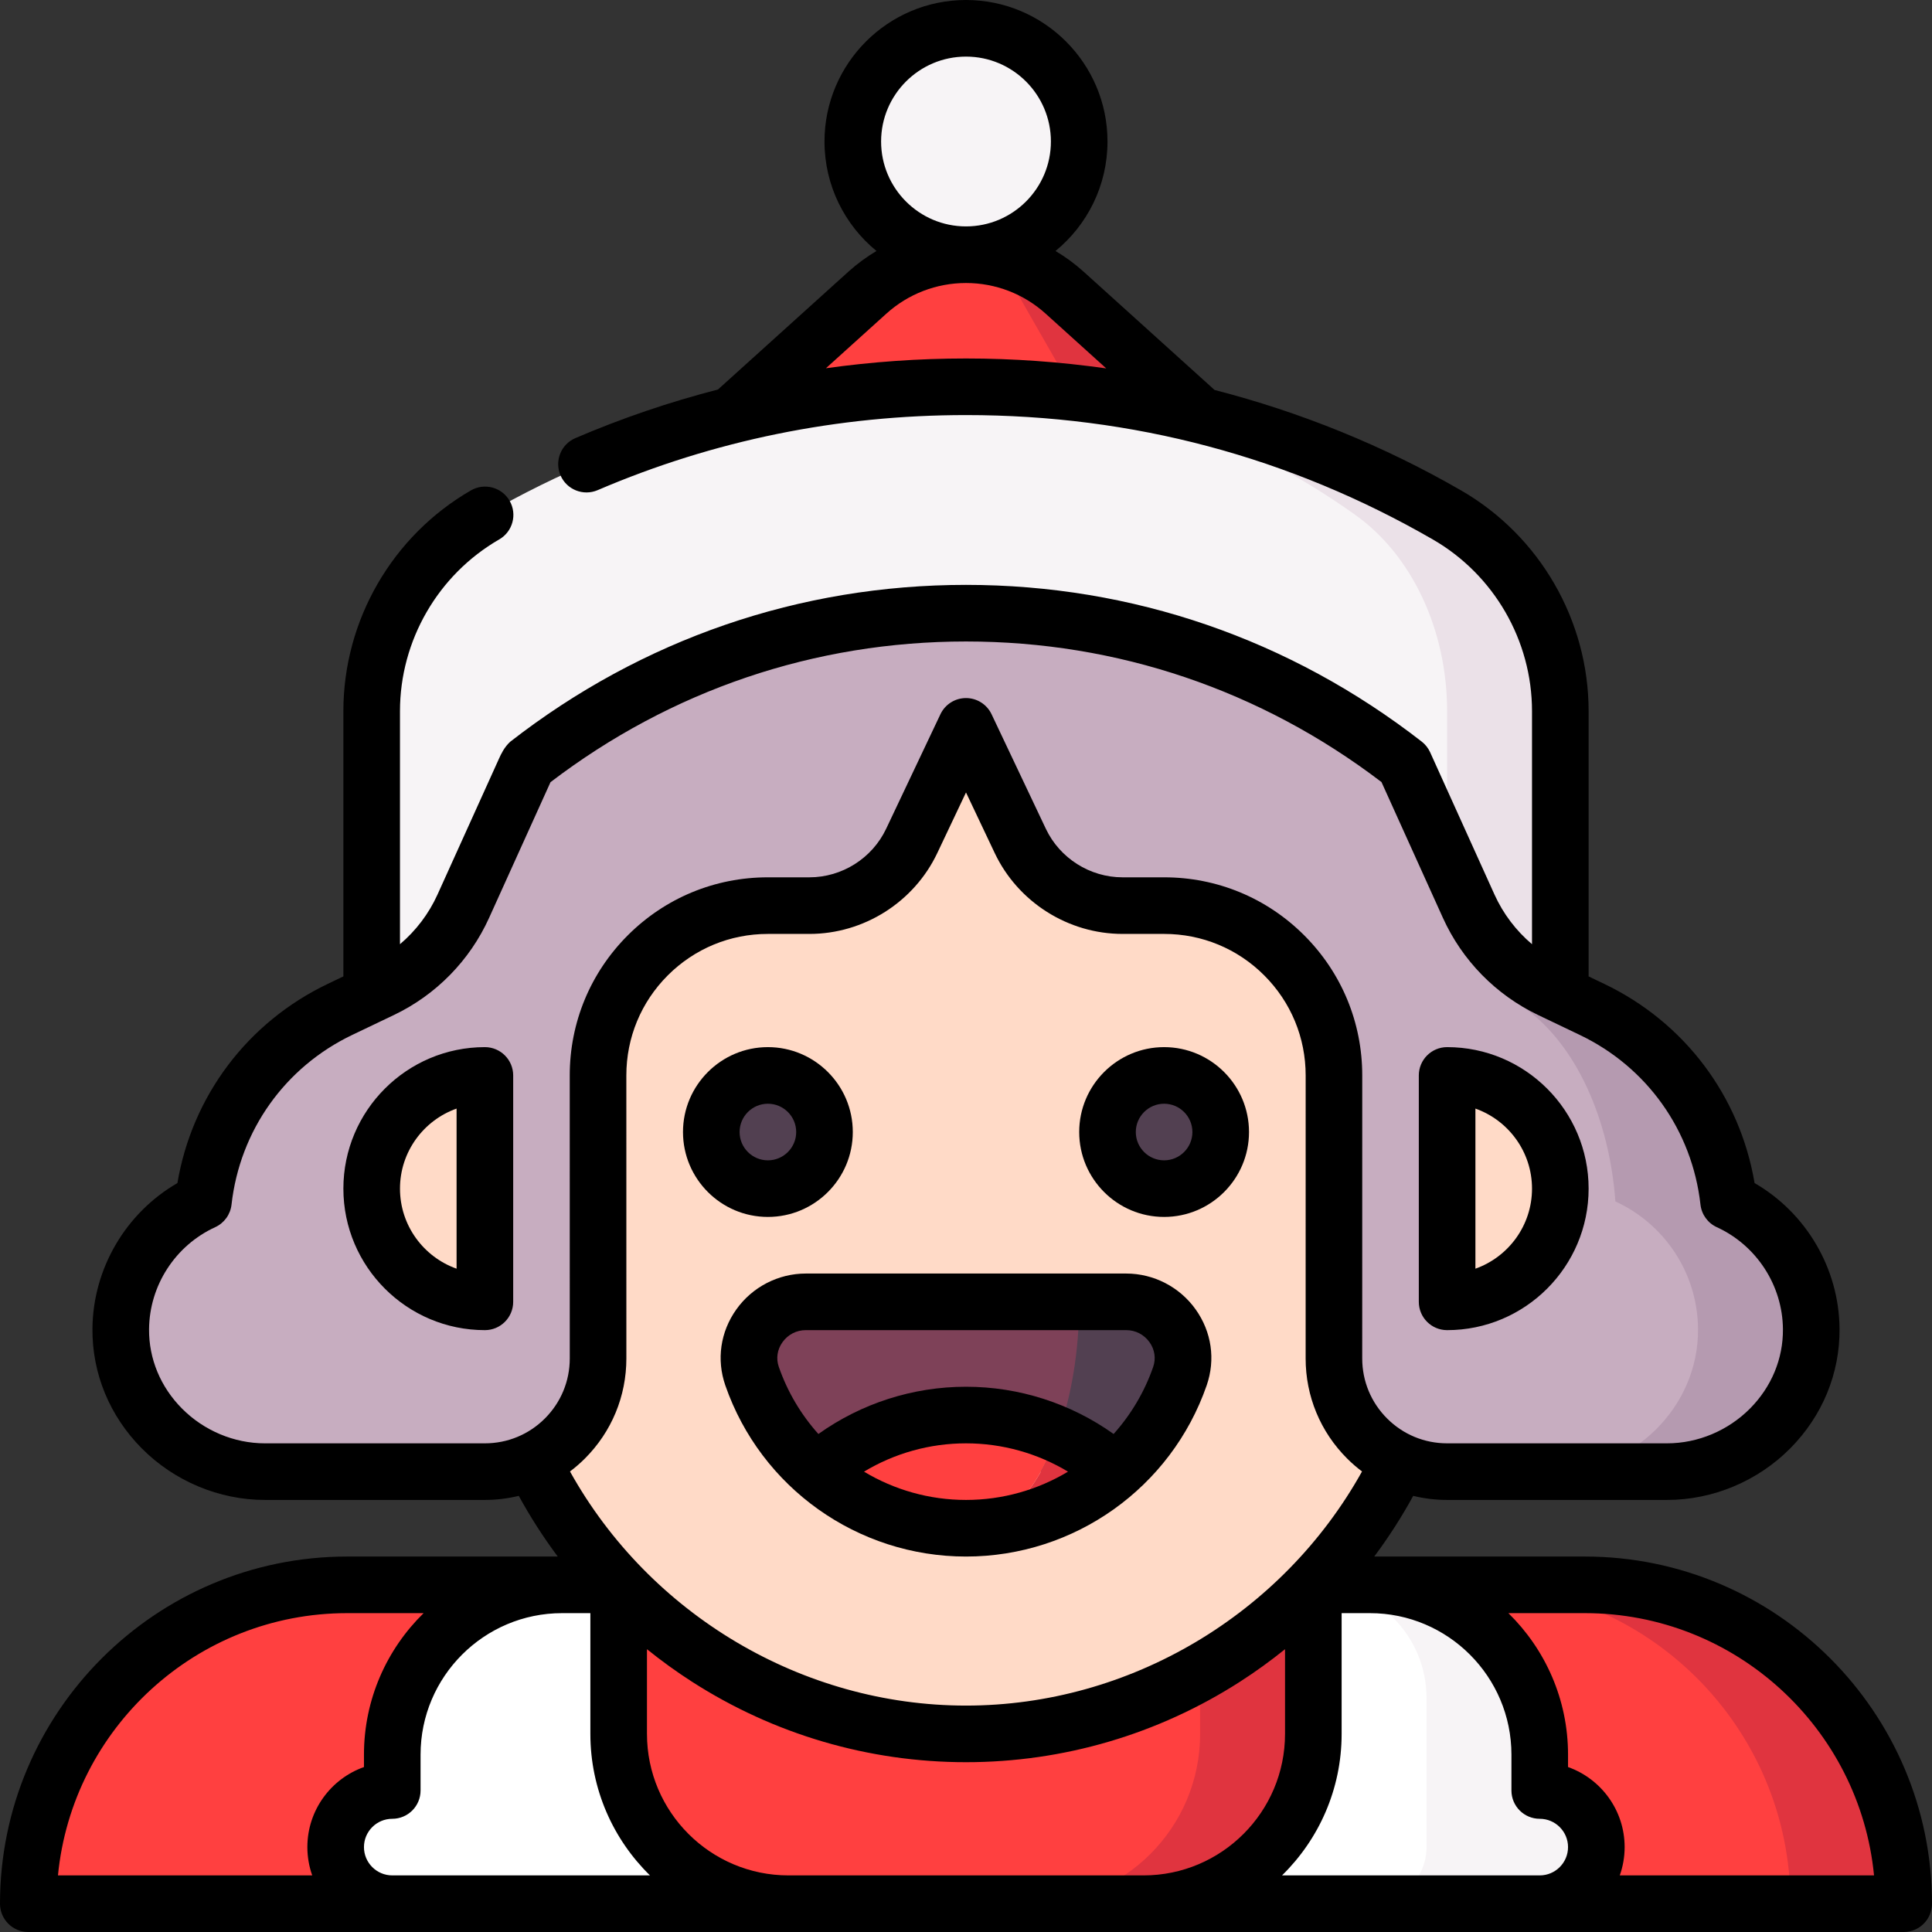 <svg id="Capa_1" enable-background="new 0 0 512 512" height="512" viewBox="0 0 512 512" width="512" xmlns="http://www.w3.org/2000/svg"><rect x="0" y="0" width="512" height="512" fill="#333333" stroke="none"/><g><circle cx="256" cy="37.5" fill="#f7f4f6" r="30"/><path d="m282.131 77.555c-7.165-6.472-16.476-10.055-26.131-10.055v42.555h62.11z" fill="#e0343f"/><path d="m269.509 77.555c-3.704-6.472-8.518-10.055-13.509-10.055-9.655 0-18.966 3.583-26.131 10.055l-35.979 32.5h94.22z" fill="#ff4040"/><path d="m383.447 136.456c-38.678-22.307-82.123-33.956-127.447-33.956l127.5 167.5c16.569 0 30-13.432 30-30v-51.542c0-21.459-11.464-41.282-30.053-52.002z" fill="#ebe1e8"/><path d="m359.171 136.456c-31.311-22.307-66.48-33.956-103.171-33.956-45.324 0-88.768 11.649-127.447 33.955-18.59 10.721-30.053 30.543-30.053 52.002v51.542c0 16.568 13.432 30 30 30h255v-81.542c0-21.458-9.28-41.281-24.329-52.001z" fill="#f7f4f6"/><path d="m420 420h-30s84.39 80.152 84.5 84.5h30c0-46.668-37.832-84.5-84.5-84.5z" fill="#e0343f"/><path d="m390 420h-26.954l-107.046 45-107.046-45h-56.954c-46.668 0-84.5 37.832-84.5 84.5h96.878l151.622-30 152.046 30h66.454c0-46.668-37.832-84.5-84.5-84.5z" fill="#ff4040"/><path d="m408.046 474.5v-9.5c0-24.853-20.147-45-45-45h-15l15 84.5h45c8.284 0 15-6.716 15-15s-6.716-15-15-15z" fill="#f7f4f6"/><path d="m348.046 420h-199.092c-24.853 0-45 20.147-45 45v9.5c-8.525 0-15.388 7.111-14.983 15.725.38 8.068 7.33 14.275 15.406 14.275h258.668c8.284 0 15-6.716 15-15v-39.5c.001-16.569-13.431-30-29.999-30z" fill="#fff"/><path d="m273.046 420v84.5h30c24.853 0 45-20.147 45-45v-39.5z" fill="#e0343f"/><path d="m318.046 459.5v-39.5h-154.092v39.5c0 24.853 20.147 45 45 45h64.092c24.853 0 45-20.147 45-45z" fill="#ff4040"/><path d="m353.506 359.998.006-74.994c.002-24.854-20.146-45.004-45-45.004h-11.018c-11.592 0-22.146-6.678-27.11-17.153l-14.384-30.353-14.384 30.353c-4.964 10.475-15.518 17.153-27.11 17.153h-11.018c-24.854 0-45.002 20.149-45 45.004l.006 74.994c.001 12.047-7.102 22.43-17.346 27.203 20.67 42.683 64.47 72.299 114.852 72.299s94.182-29.616 114.852-72.299c-10.244-4.774-17.347-15.157-17.346-27.203z" fill="#ffdac7"/><path d="m298.45 345c10.21 0 17.6 10.04 14.24 19.69-3.42 9.86-9.34 18.55-17.01 25.32h-39.68l30-45.01z" fill="#524051"/><path d="m213.55 345c-10.21 0-17.6 10.04-14.24 19.69 3.42 9.86 9.34 18.55 17.01 25.32.01-.01 64-9.87 64-9.87 3.57-9.88 5.68-22.02 5.68-35.14z" fill="#7e4158"/><path d="m295.67 390c-10.56 9.34-24.46 15-39.67 15 10.01 0 18.87-9.8 24.32-24.86 5.62 2.5 10.79 5.85 15.35 9.86z" fill="#e0343f"/><path d="m256 375c8.66 0 16.89 1.84 24.32 5.14-5.45 15.06-14.31 24.86-24.32 24.86-15.21 0-29.11-5.66-39.68-14.99 10.59-9.34 24.47-15.01 39.68-15.01z" fill="#ff4040"/><path d="m458.096 318.399c-2.46-21.91-16.028-41.254-36.222-50.907l-11.061-5.287c-9.574-4.576-17.222-12.388-21.595-22.056l-17.048-37.693v135l39.638 52.544h30c20.793 0 38.355-17.011 38.191-37.803-.119-15.014-9.067-27.918-21.903-33.798z" fill="#b59ab0"/><path d="m449.999 352.197c-.119-15.014-9.067-27.917-21.902-33.798-1.601-21.91-10.432-41.254-23.575-50.907l-7.199-5.287c-6.231-4.576-11.209-12.388-14.056-22.056l-11.096-37.693c-32.083-24.945-72.368-39.956-116.171-39.956s-84.088 15.011-116.17 39.983c0-.026-17.048 37.666-17.048 37.666-4.373 9.668-12.021 17.48-21.595 22.056l-11.061 5.287c-20.194 9.652-33.762 28.997-36.222 50.907-12.836 5.88-21.783 18.784-21.902 33.798-.166 20.792 17.397 37.803 38.19 37.803h58.302c16.569 0 30.001-13.433 30-30.002l-.006-74.994c-.002-24.854 20.146-45.004 45-45.004h11.018c11.592 0 22.146-6.678 27.11-17.153l14.384-30.353 14.384 30.353c4.964 10.475 15.518 17.153 27.11 17.153h11.018c24.854 0 45.002 20.149 45 45.004l-.006 74.994c-.001 16.569 13.43 30.002 30 30.002h28.302c20.793 0 38.355-17.011 38.191-37.803z" fill="#c7adc0"/><path d="m98.5 315c0 16.568 13.432 30 30 30v-60c-16.569 0-30 13.431-30 30z" fill="#ffdac7"/><path d="m413.5 315c0 16.568-13.432 30-30 30v-60c16.568 0 30 13.431 30 30z" fill="#ffdac7"/><circle cx="203.5" cy="300" fill="#524051" r="15"/><circle cx="308.5" cy="300" fill="#524051" r="15"/><path d="m420 412.5h-55.811c3.807-5.1 7.258-10.471 10.326-16.082 2.908.712 5.92 1.082 8.99 1.082h58.302c12.116 0 24.007-4.98 32.621-13.664 8.521-8.589 13.163-19.847 13.069-31.699-.126-15.968-8.835-30.698-22.515-38.612-3.896-23.072-18.57-42.617-39.875-52.8l-4.107-1.963v-70.304c0-24.058-12.953-46.473-33.806-58.5-20.477-11.809-42.479-20.735-65.325-26.615l-34.711-31.354c-2.308-2.085-4.802-3.907-7.435-5.472 8.404-6.882 13.777-17.333 13.777-29.017 0-20.678-16.822-37.5-37.5-37.5s-37.5 16.822-37.5 37.5c0 11.684 5.373 22.135 13.777 29.018-2.632 1.564-5.127 3.387-7.435 5.472l-34.588 31.243c-12.868 3.306-25.479 7.601-37.783 12.877-3.807 1.633-5.569 6.042-3.937 9.849 1.633 3.807 6.042 5.568 9.849 3.937 30.783-13.202 63.626-19.896 97.617-19.896 44.167 0 85.785 11.087 123.7 32.953 16.223 9.355 26.3 26.792 26.3 45.505v61.767c-4.222-3.575-7.64-8.064-9.948-13.167l-17.048-37.693c-.503-1.11-1.269-2.082-2.23-2.83-34.948-27.172-76.711-41.535-120.774-41.535-44.079 0-85.842 14.373-120.777 41.564-1.599 1.44-2.488 3.399-2.959 4.439l-16.315 36.055c-2.308 5.103-5.726 9.591-9.948 13.167v-61.768c0-18.713 10.078-36.15 26.3-45.505 3.588-2.069 4.819-6.656 2.75-10.244-2.07-3.588-6.657-4.819-10.244-2.75-20.853 12.026-33.807 34.441-33.807 58.5v70.304l-4.109 1.964c-21.304 10.183-35.979 29.728-39.874 52.8-13.68 7.914-22.389 22.644-22.516 38.612-.094 11.852 4.547 23.109 13.069 31.699 8.615 8.683 20.505 13.663 32.621 13.663h58.302c3.07 0 6.082-.37 8.99-1.082 3.068 5.611 6.52 10.983 10.326 16.082h-55.809c-50.729 0-92 41.271-92 92 0 4.142 3.358 7.5 7.5 7.5h497c4.143 0 7.5-3.358 7.5-7.5 0-50.729-41.271-92-92-92zm-186.5-375c0-12.407 10.093-22.5 22.5-22.5 12.406 0 22.5 10.093 22.5 22.5s-10.094 22.5-22.5 22.5c-12.407 0-22.5-10.093-22.5-22.5zm-14.623 60.09 16.019-14.469c5.797-5.237 13.292-8.121 21.104-8.121s15.307 2.884 21.104 8.12l16.066 14.512c-12.268-1.741-24.689-2.632-37.17-2.632-12.535 0-24.92.88-37.123 2.59zm-148.685 284.91c-8.146 0-16.154-3.363-21.973-9.228-5.684-5.729-8.78-13.193-8.718-21.016.092-11.59 6.971-22.203 17.526-27.039 2.393-1.096 4.036-3.366 4.33-5.981 2.205-19.639 14.169-36.453 32.003-44.977l11.062-5.287c11.153-5.331 20.1-14.469 25.194-25.731 3.977-8.792 13.523-29.896 16.271-35.955 31.978-24.402 70.01-37.286 110.113-37.286 40.086 0 78.118 12.876 110.109 37.256l16.275 35.984c5.094 11.262 14.041 20.4 25.193 25.731l11.062 5.287c17.835 8.525 29.799 25.338 32.004 44.977.294 2.615 1.937 4.885 4.329 5.981 10.556 4.836 17.435 15.449 17.525 27.039.063 7.823-3.034 15.287-8.718 21.016-5.818 5.865-13.827 9.228-21.973 9.228h-58.302c-6.011 0-11.661-2.341-15.911-6.591-4.249-4.25-6.59-9.901-6.589-15.911l.006-74.994c.001-14.024-5.459-27.209-15.375-37.126s-23.099-15.377-37.123-15.377h-11.019c-8.647 0-16.629-5.05-20.332-12.865l-14.384-30.353c-1.241-2.619-3.88-4.288-6.777-4.288-2.898 0-5.537 1.669-6.777 4.288l-14.384 30.353c-3.703 7.815-11.684 12.865-20.333 12.865h-11.018c-14.024 0-27.208 5.461-37.125 15.378-9.916 9.917-15.376 23.102-15.375 37.126l.006 74.994c0 6.01-2.34 11.661-6.589 15.911-4.25 4.25-9.9 6.591-15.911 6.591zm84.82 4.016c7.083-7.084 10.983-16.501 10.982-26.519l-.006-74.994c-.001-10.017 3.899-19.435 10.982-26.519 7.083-7.083 16.5-10.984 26.518-10.984h11.018c14.414 0 27.716-8.417 33.888-21.441l7.606-16.051 7.606 16.05c6.172 13.025 19.474 21.442 33.887 21.442h11.019c10.018 0 19.435 3.901 26.518 10.984s10.983 16.501 10.982 26.519l-.006 74.993c-.001 10.017 3.899 19.435 10.982 26.519 1.249 1.249 2.574 2.394 3.959 3.441-21.097 37.897-61.564 62.044-104.947 62.044-43.384 0-83.85-24.147-104.948-62.043 1.385-1.047 2.71-2.192 3.96-3.441zm-63.012 40.984h20.262c-9.745 9.537-15.808 22.821-15.808 37.5v3.285c-8.73 3.095-15 11.437-15 21.215 0 2.629.458 5.153 1.29 7.5h-67.382c3.782-38.953 36.709-69.5 76.638-69.5zm11.954 69.5c-4.136 0-7.5-3.364-7.5-7.5s3.364-7.5 7.5-7.5c4.142 0 7.5-3.358 7.5-7.5v-9.5c0-20.678 16.822-37.5 37.5-37.5h7.5v32c0 14.676 6.052 27.964 15.793 37.5zm199.092 0h-94.092c-20.678 0-37.5-16.822-37.5-37.5v-22.444c3.807 3.07 7.782 5.95 11.924 8.611 21.726 13.956 46.839 21.333 72.622 21.333s50.896-7.377 72.621-21.333c4.143-2.661 8.118-5.542 11.925-8.611v22.444c0 20.678-16.822 37.5-37.5 37.5zm36.707 0c9.74-9.536 15.793-22.824 15.793-37.5v-32h7.5c20.678 0 37.5 16.822 37.5 37.5v9.5c0 4.142 3.357 7.5 7.5 7.5 4.136 0 7.5 3.364 7.5 7.5s-3.364 7.5-7.5 7.5zm89.503 0c.833-2.347 1.29-4.871 1.29-7.5 0-9.778-6.27-18.12-15-21.215v-3.285c0-14.679-6.063-27.963-15.808-37.5h20.262c39.929 0 72.856 30.547 76.638 69.5z"/><path d="m128.5 277.5c-20.678 0-37.5 16.822-37.5 37.5s16.822 37.5 37.5 37.5c4.142 0 7.5-3.358 7.5-7.5v-60c0-4.142-3.358-7.5-7.5-7.5zm-7.5 58.715c-8.73-3.095-15-11.437-15-21.215s6.27-18.12 15-21.215z"/><path d="m383.5 352.5c20.678 0 37.5-16.822 37.5-37.5s-16.822-37.5-37.5-37.5c-4.143 0-7.5 3.358-7.5 7.5v60c0 4.142 3.357 7.5 7.5 7.5zm7.5-58.715c8.73 3.095 15 11.437 15 21.215s-6.27 18.12-15 21.215z"/><path d="m203.5 322.5c12.407 0 22.5-10.093 22.5-22.5s-10.093-22.5-22.5-22.5-22.5 10.093-22.5 22.5 10.093 22.5 22.5 22.5zm0-30c4.136 0 7.5 3.364 7.5 7.5s-3.364 7.5-7.5 7.5-7.5-3.364-7.5-7.5 3.364-7.5 7.5-7.5z"/><path d="m308.5 322.5c12.406 0 22.5-10.093 22.5-22.5s-10.094-22.5-22.5-22.5-22.5 10.093-22.5 22.5 10.094 22.5 22.5 22.5zm0-30c4.136 0 7.5 3.364 7.5 7.5s-3.364 7.5-7.5 7.5-7.5-3.364-7.5-7.5 3.364-7.5 7.5-7.5z"/><path d="m195.136 347.012c-4.231 5.949-5.294 13.29-2.915 20.14 9.42 27.125 35.051 45.349 63.779 45.349s54.358-18.224 63.779-45.349c2.379-6.851 1.316-14.191-2.915-20.14-4.237-5.956-11.122-9.511-18.418-9.511h-84.893c-7.296-.001-14.181 3.555-18.417 9.511zm33.832 42.991c8.113-4.881 17.443-7.503 27.032-7.503s18.918 2.622 27.032 7.503c-7.987 4.796-17.279 7.497-27.032 7.497s-19.045-2.701-27.032-7.497zm75.673-34.297c1.381 1.941 1.734 4.32.969 6.524-2.33 6.709-5.939 12.714-10.492 17.79-11.382-8.107-25.029-12.52-39.118-12.52-14.09 0-27.736 4.413-39.117 12.52-4.553-5.075-8.162-11.081-10.492-17.79-.766-2.205-.413-4.583.968-6.524 1.449-2.038 3.708-3.207 6.195-3.207h84.893c2.487.001 4.744 1.169 6.194 3.207z"/></g></svg>